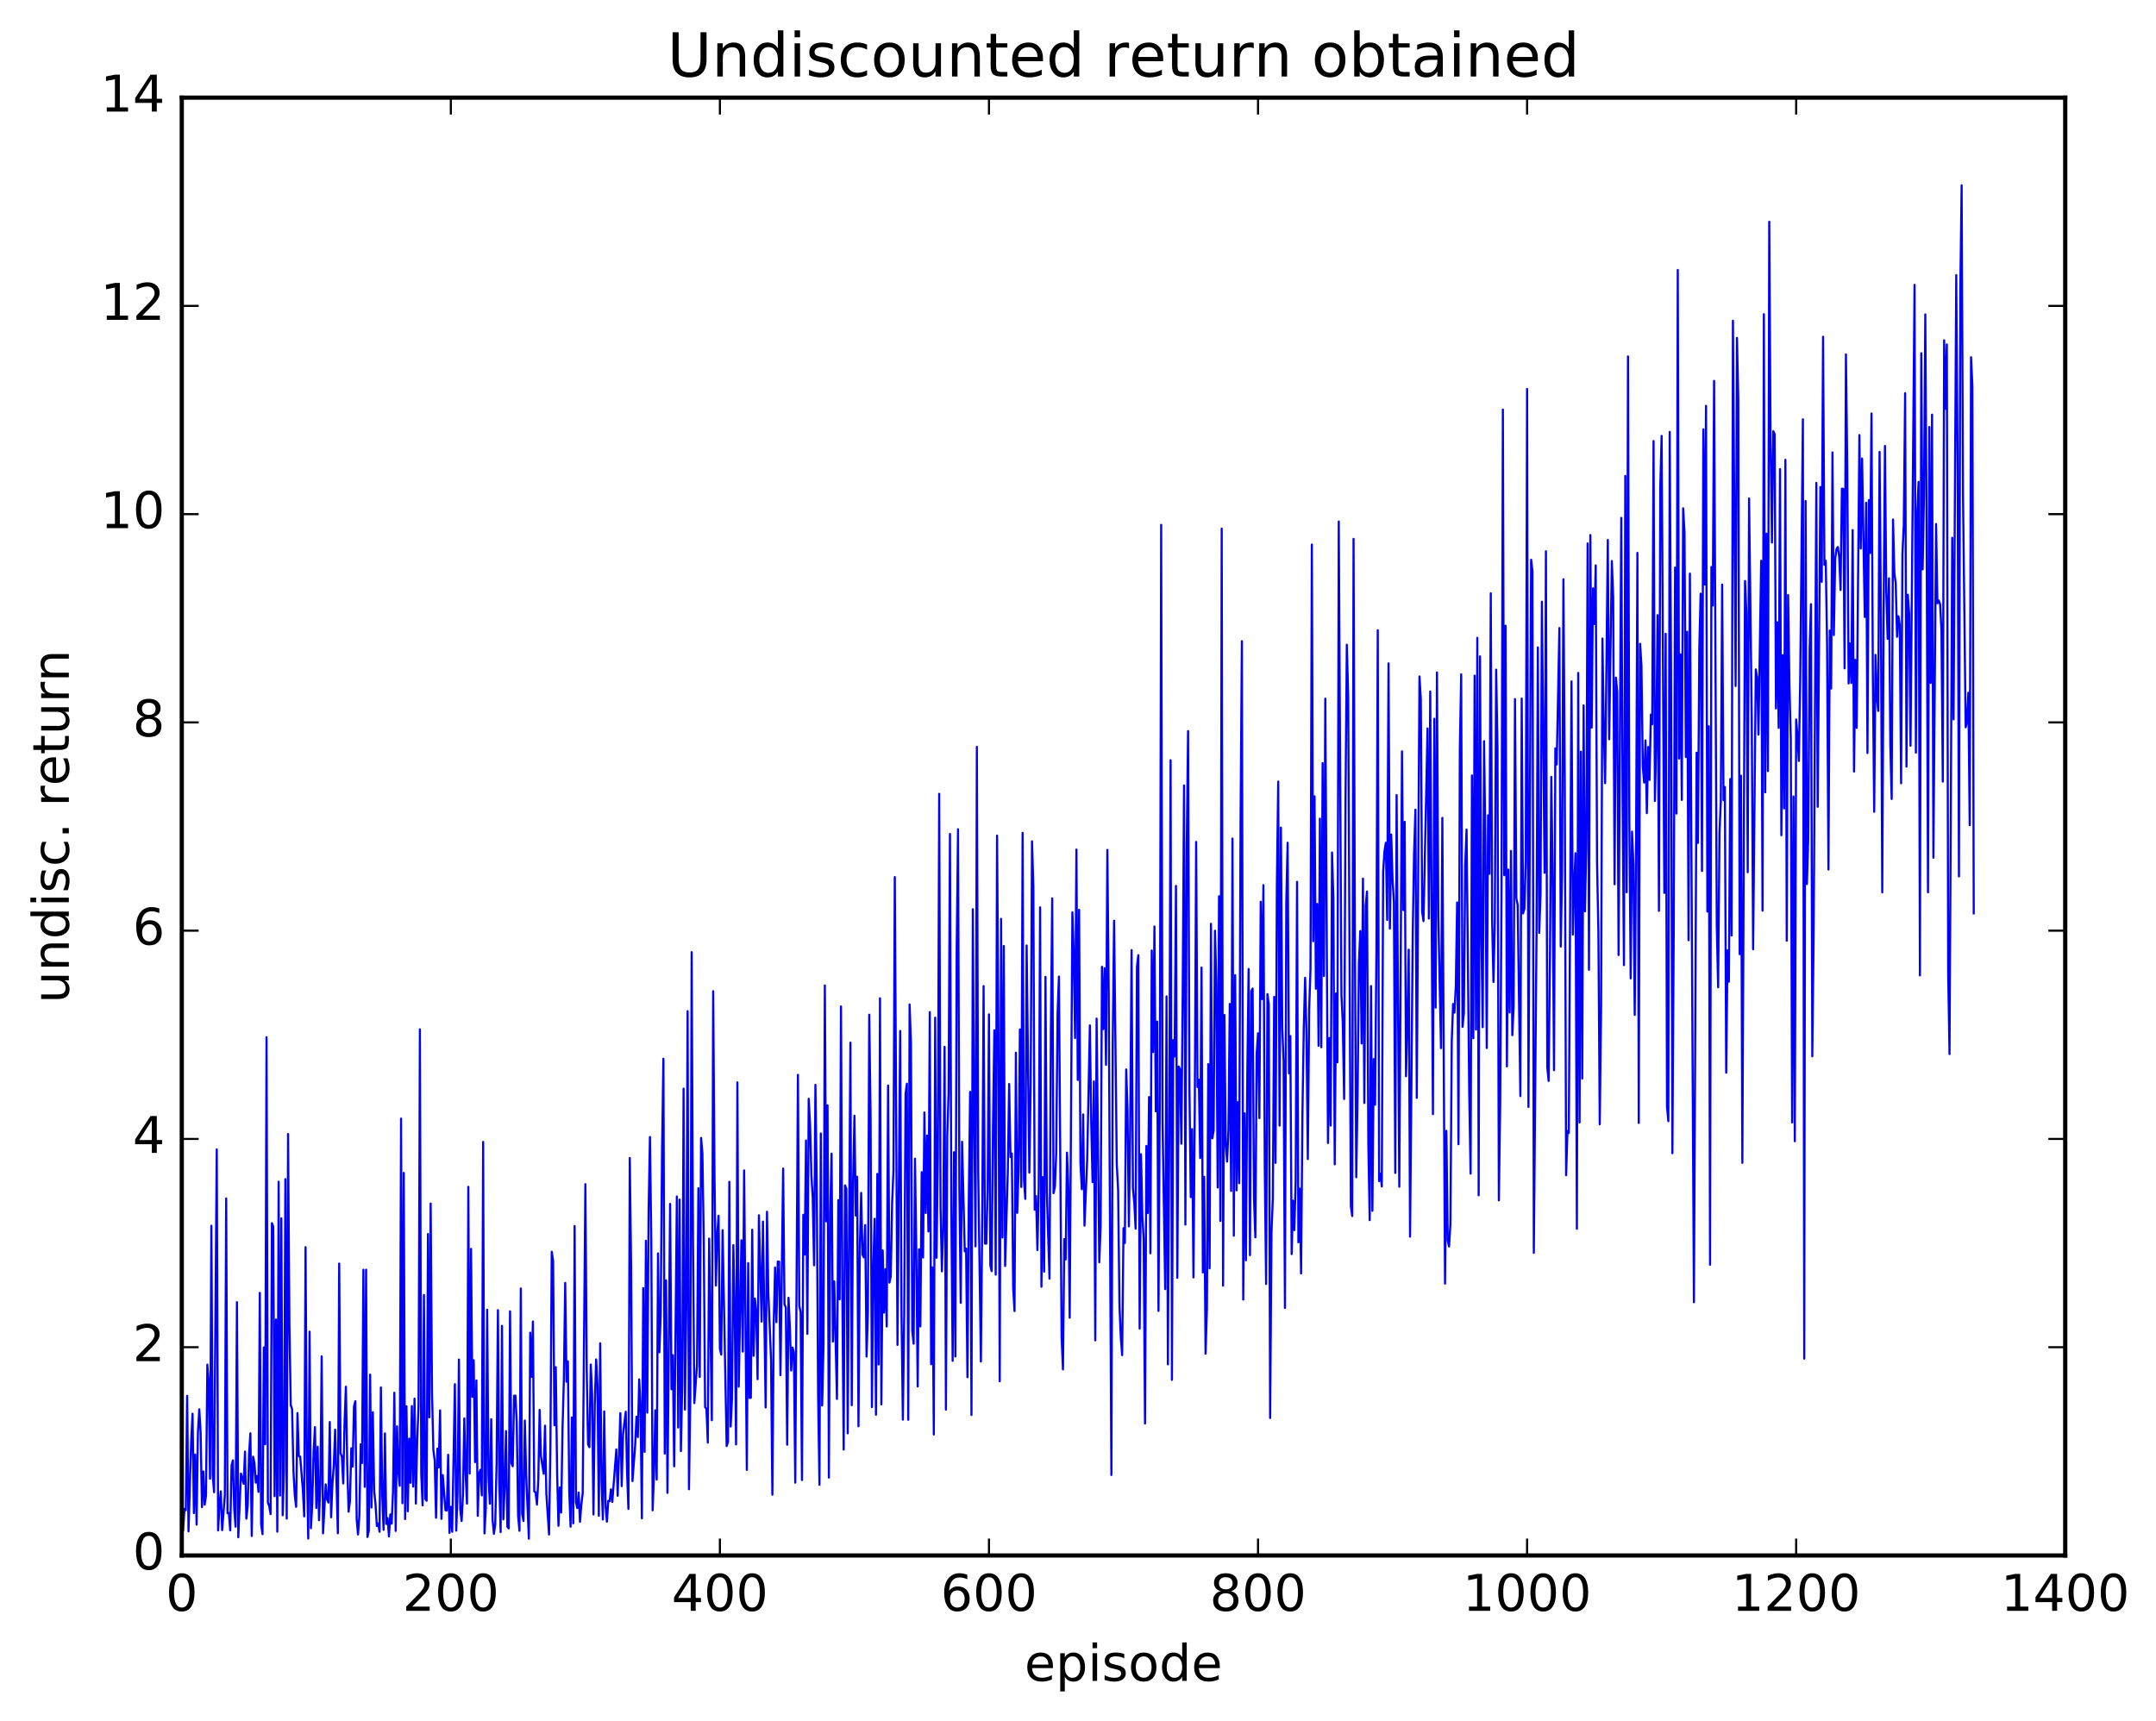 <?xml version="1.0" encoding="utf-8" standalone="no"?>
<!DOCTYPE svg PUBLIC "-//W3C//DTD SVG 1.1//EN"
  "http://www.w3.org/Graphics/SVG/1.1/DTD/svg11.dtd">
<!-- Created with matplotlib (http://matplotlib.org/) -->
<svg height="408pt" version="1.1" viewBox="0 0 511 408" width="511pt" xmlns="http://www.w3.org/2000/svg" xmlns:xlink="http://www.w3.org/1999/xlink">
 <defs>
  <style type="text/css">
*{stroke-linecap:butt;stroke-linejoin:round;stroke-miterlimit:100000;}
  </style>
 </defs>
 <g id="figure_1">
  <g id="patch_1">
   <path d="M 0 408.169 
L 511.954 408.169 
L 511.954 0 
L 0 0 
z
" style="fill:#ffffff;"/>
  </g>
  <g id="axes_1">
   <g id="patch_2">
    <path d="M 43.084 368.742 
L 489.484 368.742 
L 489.484 23.142 
L 43.084 23.142 
z
" style="fill:#ffffff;"/>
   </g>
   <g id="line2d_1">
    <path clip-path="url(#pf6a3727538)" d="M 43.403 362.712 
L 43.721 357.721 
L 44.04 358.03 
L 44.359 330.893 
L 44.678 363.015 
L 45.316 341.571 
L 45.635 335.14 
L 45.953 358.694 
L 46.272 344.807 
L 46.591 361.422 
L 46.91 339.503 
L 47.229 334.096 
L 47.548 339.525 
L 47.867 357.273 
L 48.185 348.826 
L 48.504 356.703 
L 48.823 354.603 
L 49.142 323.49 
L 49.461 327.552 
L 49.78 350.543 
L 50.099 290.574 
L 50.417 349.701 
L 50.736 353.751 
L 51.374 272.473 
L 51.693 362.803 
L 52.012 356.733 
L 52.331 353.528 
L 52.649 362.744 
L 53.287 354.471 
L 53.606 284.107 
L 53.925 358.73 
L 54.244 358.677 
L 54.563 362.796 
L 54.881 347.415 
L 55.2 346.187 
L 55.519 357.871 
L 55.838 361.929 
L 56.157 308.684 
L 56.476 364.431 
L 57.113 349.32 
L 57.751 351.733 
L 58.07 344.122 
L 58.389 360.018 
L 58.708 356.964 
L 59.027 344.692 
L 59.345 339.784 
L 59.664 364.126 
L 59.983 345.319 
L 60.302 346.784 
L 60.621 351.464 
L 60.94 349.903 
L 61.259 353.674 
L 61.577 306.48 
L 61.896 361.378 
L 62.215 363.692 
L 62.534 319.422 
L 62.853 342.381 
L 63.172 245.872 
L 63.491 356.216 
L 63.809 357.033 
L 64.128 358.93 
L 64.447 289.964 
L 64.766 290.771 
L 65.085 354.687 
L 65.404 312.806 
L 65.723 363.103 
L 66.041 280.143 
L 66.36 354.511 
L 66.679 288.816 
L 66.998 359.208 
L 67.317 348.668 
L 67.636 279.524 
L 67.955 359.996 
L 68.273 268.816 
L 68.592 313.997 
L 68.911 333.131 
L 69.23 334.024 
L 69.549 348.735 
L 69.868 354.486 
L 70.187 357.21 
L 70.505 334.983 
L 70.824 345.175 
L 71.143 345.294 
L 71.781 353.223 
L 72.1 359.475 
L 72.419 295.656 
L 72.737 347.912 
L 73.056 364.724 
L 73.375 315.684 
L 73.694 362.271 
L 74.013 356.307 
L 74.332 344.043 
L 74.651 338.324 
L 74.969 357.49 
L 75.288 342.961 
L 75.607 360.391 
L 75.926 351.925 
L 76.245 321.536 
L 76.564 363.497 
L 77.201 351.882 
L 77.52 355.479 
L 77.839 356.202 
L 78.158 337.111 
L 78.477 359.688 
L 78.796 351.653 
L 79.115 347.379 
L 79.433 338.916 
L 80.071 363.48 
L 80.39 299.541 
L 80.709 344.443 
L 81.028 345.377 
L 81.347 351.676 
L 81.665 337.165 
L 81.984 328.739 
L 82.303 347.554 
L 82.622 358.365 
L 82.941 355.826 
L 83.26 343.346 
L 83.579 347.685 
L 83.897 333.416 
L 84.216 332.165 
L 84.535 360.144 
L 84.854 363.773 
L 85.173 359.248 
L 85.492 342.381 
L 85.811 346.818 
L 86.129 300.998 
L 86.448 352.474 
L 86.767 300.993 
L 87.086 364.355 
L 87.405 362.927 
L 87.724 325.869 
L 88.043 357.374 
L 88.361 334.79 
L 88.68 353.479 
L 88.999 356.517 
L 89.318 361.755 
L 89.637 361.142 
L 89.956 363.119 
L 90.275 328.892 
L 90.593 354.367 
L 90.912 362.655 
L 91.231 339.814 
L 91.55 361.267 
L 91.869 359.866 
L 92.188 364.226 
L 92.507 359.008 
L 92.825 361.191 
L 93.144 353.794 
L 93.463 330.16 
L 93.782 362.923 
L 94.101 338.137 
L 94.42 348.97 
L 94.739 352.217 
L 95.057 265.173 
L 95.376 356.353 
L 95.695 278.051 
L 96.014 360.113 
L 96.333 333.379 
L 96.652 358.257 
L 96.971 341.037 
L 97.289 351.511 
L 97.608 333.321 
L 97.927 352.407 
L 98.246 331.574 
L 98.565 356.433 
L 98.884 341.273 
L 99.203 333.244 
L 99.521 244.022 
L 99.84 349.353 
L 100.159 356.861 
L 100.478 306.989 
L 100.797 355.329 
L 101.116 355.775 
L 101.435 292.533 
L 101.753 335.999 
L 102.072 285.307 
L 102.391 329.891 
L 102.71 343.735 
L 103.029 346.189 
L 103.348 359.803 
L 103.667 343.414 
L 103.985 347.87 
L 104.304 334.339 
L 104.623 360.059 
L 104.942 349.682 
L 105.58 358.025 
L 105.899 358.068 
L 106.217 344.874 
L 106.536 363.392 
L 106.855 357.208 
L 107.174 363.121 
L 107.812 328.136 
L 108.131 362.864 
L 108.449 353.797 
L 108.768 322.288 
L 109.087 357.8 
L 109.406 360.572 
L 109.725 354.439 
L 110.044 336.258 
L 110.363 349.553 
L 110.681 356.458 
L 111 281.349 
L 111.319 349.317 
L 111.638 296.058 
L 111.957 331.11 
L 112.276 322.454 
L 112.595 346.61 
L 112.913 327.252 
L 113.232 359.345 
L 113.551 349.312 
L 113.87 348.433 
L 114.189 354.5 
L 114.508 270.711 
L 114.827 363.51 
L 115.145 357.542 
L 115.464 310.503 
L 115.783 350.001 
L 116.102 356.469 
L 116.421 336.451 
L 116.74 360.171 
L 117.059 363.598 
L 117.377 361.388 
L 117.696 347.033 
L 118.015 310.577 
L 118.334 351.076 
L 118.653 363.189 
L 118.972 314.306 
L 119.291 360.179 
L 119.609 352.578 
L 119.928 339.258 
L 120.247 361.926 
L 120.566 362.328 
L 120.885 310.867 
L 121.204 346.827 
L 121.523 347.597 
L 121.841 330.887 
L 122.16 330.838 
L 122.479 337.191 
L 122.798 359.302 
L 123.117 362.893 
L 123.436 305.447 
L 123.755 358.882 
L 124.073 360.573 
L 124.392 336.754 
L 124.711 349.745 
L 125.349 364.772 
L 125.668 315.944 
L 125.987 326.4 
L 126.305 313.279 
L 126.624 353.541 
L 126.943 353.809 
L 127.262 356.691 
L 127.581 350.898 
L 127.9 334.212 
L 128.219 345.281 
L 128.856 349.378 
L 129.175 337.967 
L 129.494 354.157 
L 130.132 363.773 
L 130.451 342.997 
L 130.769 296.744 
L 131.088 298.849 
L 131.407 337.883 
L 131.726 324.118 
L 132.045 349.326 
L 132.364 361.707 
L 132.683 352.625 
L 133.001 358.56 
L 133.32 338.786 
L 133.639 327.152 
L 133.958 304.122 
L 134.277 327.555 
L 134.596 322.72 
L 134.915 353.357 
L 135.233 361.925 
L 135.552 336.045 
L 135.871 361.116 
L 136.19 290.649 
L 136.509 356.095 
L 136.828 357.491 
L 137.147 353.817 
L 137.465 360.765 
L 137.784 356.675 
L 138.103 354.032 
L 138.741 280.727 
L 139.06 324.919 
L 139.379 342.399 
L 139.697 343.071 
L 140.016 323.488 
L 140.335 330.326 
L 140.654 359.023 
L 140.973 332.834 
L 141.292 322.262 
L 141.611 328.469 
L 141.929 359.319 
L 142.248 318.442 
L 142.567 351.001 
L 142.886 360.213 
L 143.205 334.583 
L 143.524 356.966 
L 143.843 360.72 
L 144.161 355.81 
L 144.48 355.902 
L 144.799 353.058 
L 145.118 356.046 
L 146.075 343.597 
L 146.393 354.587 
L 147.031 335.002 
L 147.35 352.305 
L 147.669 339.935 
L 148.307 334.669 
L 148.625 348.986 
L 148.944 357.71 
L 149.263 274.523 
L 149.582 300.204 
L 149.901 351.106 
L 150.539 342.652 
L 150.857 335.819 
L 151.176 340.667 
L 151.495 326.996 
L 151.814 333.395 
L 152.133 359.927 
L 152.452 305.356 
L 152.771 344.187 
L 153.089 294.132 
L 153.408 334.873 
L 153.727 287.089 
L 154.046 269.526 
L 154.365 294.035 
L 154.684 358.037 
L 155.003 349.309 
L 155.321 334.327 
L 155.64 350.733 
L 155.959 297.128 
L 156.278 320.574 
L 156.597 311.175 
L 156.916 272.856 
L 157.235 250.98 
L 157.553 344.581 
L 157.872 303.526 
L 158.191 353.901 
L 158.829 285.395 
L 159.148 329.335 
L 159.467 321.263 
L 159.785 347.614 
L 160.423 283.637 
L 160.742 338.405 
L 161.061 284.385 
L 161.38 344.004 
L 161.699 328.134 
L 162.017 258.074 
L 162.336 334.152 
L 162.655 310.268 
L 162.974 239.711 
L 163.293 353.048 
L 163.612 331.084 
L 163.931 225.717 
L 164.249 294.267 
L 164.568 332.623 
L 165.206 323.4 
L 165.525 281.671 
L 165.844 326.424 
L 166.163 269.763 
L 166.481 273.42 
L 166.8 294.126 
L 167.119 333.609 
L 167.438 333.948 
L 167.757 341.997 
L 168.076 293.63 
L 168.713 336.689 
L 169.032 234.975 
L 169.351 279.284 
L 169.67 304.747 
L 169.989 292.55 
L 170.308 288.208 
L 170.627 319.729 
L 170.945 321.121 
L 171.264 291.635 
L 172.221 342.809 
L 172.54 341.834 
L 172.859 280.169 
L 173.177 338.17 
L 173.496 331.497 
L 173.815 295.164 
L 174.134 310.87 
L 174.453 342.423 
L 174.772 256.594 
L 175.091 328.721 
L 175.728 294.017 
L 176.047 320.406 
L 176.366 277.463 
L 177.004 348.454 
L 177.323 299.433 
L 177.641 331.392 
L 177.96 331.366 
L 178.279 291.532 
L 178.598 321.404 
L 178.917 307.834 
L 179.236 310.94 
L 179.555 326.947 
L 179.873 288.097 
L 180.511 313.312 
L 180.83 289.593 
L 181.468 333.641 
L 181.787 287.249 
L 182.105 306.536 
L 182.743 322.273 
L 183.062 354.352 
L 183.381 314.028 
L 183.7 300.473 
L 184.019 313.435 
L 184.337 299.064 
L 184.656 299.088 
L 184.975 325.999 
L 185.613 277.013 
L 185.932 309.21 
L 186.251 309.91 
L 186.569 342.489 
L 186.888 307.656 
L 187.207 314.615 
L 187.526 324.891 
L 187.845 319.438 
L 188.164 320.716 
L 188.483 351.478 
L 189.12 254.798 
L 189.439 309.518 
L 189.758 311.095 
L 190.077 350.866 
L 190.396 287.982 
L 190.715 297.418 
L 191.033 270.361 
L 191.352 316.2 
L 191.671 260.468 
L 191.99 266.494 
L 192.309 278.575 
L 192.628 283.948 
L 192.947 299.961 
L 193.265 257.174 
L 193.584 280.868 
L 193.903 330.806 
L 194.222 351.984 
L 194.541 268.701 
L 194.86 333.188 
L 195.179 318.9 
L 195.497 233.604 
L 195.816 289.535 
L 196.135 262.033 
L 196.454 350.283 
L 196.773 287.358 
L 197.092 273.482 
L 197.411 318.024 
L 197.729 303.776 
L 198.367 331.631 
L 198.686 284.497 
L 199.005 308.009 
L 199.324 238.587 
L 199.643 305.861 
L 199.961 343.638 
L 200.28 281.007 
L 200.599 281.809 
L 200.918 339.787 
L 201.556 247.164 
L 201.875 333.115 
L 202.193 279.83 
L 202.512 264.51 
L 202.831 288.17 
L 203.15 278.954 
L 203.469 338.101 
L 203.788 295.9 
L 204.107 282.785 
L 204.425 297.426 
L 204.744 298.075 
L 205.063 290.414 
L 205.382 321.582 
L 205.701 311.076 
L 206.02 240.544 
L 206.339 264.484 
L 206.657 333.569 
L 206.976 300.975 
L 207.295 288.928 
L 207.614 335.368 
L 207.933 278.29 
L 208.252 323.453 
L 208.571 236.657 
L 208.889 332.929 
L 209.208 296.436 
L 209.527 311.17 
L 209.846 300.859 
L 210.165 314.464 
L 210.484 257.329 
L 210.803 304.056 
L 211.121 302.623 
L 211.44 285.37 
L 211.759 277.537 
L 212.078 207.908 
L 212.716 318.827 
L 213.353 244.402 
L 213.672 311.675 
L 213.991 336.542 
L 214.31 311.308 
L 214.629 259.259 
L 214.948 256.889 
L 215.267 336.579 
L 215.585 238.124 
L 215.904 247.216 
L 216.223 315.553 
L 216.542 318.545 
L 216.861 274.683 
L 217.18 296.688 
L 217.499 328.675 
L 217.817 296.15 
L 218.136 314.455 
L 218.455 277.86 
L 218.774 298.101 
L 219.093 263.718 
L 219.412 287.56 
L 219.731 269.179 
L 220.049 291.922 
L 220.368 239.935 
L 220.687 323.411 
L 221.006 300.45 
L 221.325 340.06 
L 221.644 241.264 
L 221.963 298.167 
L 222.281 274.583 
L 222.6 188.178 
L 222.919 286.15 
L 223.238 301.373 
L 223.557 290.797 
L 223.876 248.165 
L 224.195 334.159 
L 224.513 269.33 
L 224.832 258.811 
L 225.151 197.704 
L 225.47 285.78 
L 225.789 322.595 
L 226.108 273.149 
L 226.427 321.576 
L 226.745 225.363 
L 227.064 196.589 
L 227.383 281.815 
L 227.702 308.872 
L 228.021 270.66 
L 228.659 296.656 
L 228.977 295.997 
L 229.296 326.486 
L 229.615 284.57 
L 229.934 258.824 
L 230.253 335.439 
L 230.572 215.535 
L 230.891 264.198 
L 231.209 295.464 
L 231.528 177.043 
L 231.847 277.652 
L 232.485 322.76 
L 232.804 288.32 
L 233.123 233.757 
L 233.441 294.803 
L 233.76 294.811 
L 234.079 282.105 
L 234.398 240.471 
L 234.717 299.968 
L 235.036 301.348 
L 235.355 266.607 
L 235.673 244.232 
L 235.992 302.162 
L 236.311 198.085 
L 236.63 243.56 
L 236.949 327.448 
L 237.268 217.827 
L 237.587 293.356 
L 237.905 224.26 
L 238.224 300.112 
L 238.862 277.779 
L 239.181 256.98 
L 239.5 274.301 
L 239.819 273.455 
L 240.137 305.371 
L 240.456 310.807 
L 240.775 249.556 
L 241.094 287.524 
L 241.413 277.555 
L 241.732 244.038 
L 242.051 281.385 
L 242.369 197.441 
L 242.688 279.604 
L 243.007 284.202 
L 243.326 224.14 
L 243.964 277.981 
L 244.283 257.196 
L 244.601 199.443 
L 244.92 210.275 
L 245.239 286.778 
L 245.558 283.545 
L 245.877 296.338 
L 246.196 281.36 
L 246.515 215.092 
L 246.833 305.03 
L 247.152 279.068 
L 247.471 301.45 
L 247.79 231.562 
L 248.109 282.556 
L 248.747 303.104 
L 249.065 245.349 
L 249.384 212.974 
L 249.703 282.855 
L 250.022 281.358 
L 250.341 273.247 
L 250.66 240.2 
L 250.979 231.5 
L 251.616 317.021 
L 251.935 324.627 
L 252.254 293.735 
L 252.573 298.561 
L 252.892 273.245 
L 253.211 281.535 
L 253.529 312.364 
L 254.167 216.281 
L 254.486 226.14 
L 254.805 246.062 
L 255.124 201.401 
L 255.443 256.019 
L 255.761 215.686 
L 256.08 275.667 
L 256.399 281.92 
L 256.718 264.173 
L 257.037 290.554 
L 257.675 274.885 
L 258.312 243.08 
L 258.631 265.936 
L 258.95 280.231 
L 259.269 256.361 
L 259.588 317.745 
L 259.907 241.466 
L 260.544 299.223 
L 260.863 290.635 
L 261.182 229.184 
L 261.501 243.967 
L 261.82 229.518 
L 262.139 252.434 
L 262.457 201.482 
L 262.776 235.177 
L 263.414 349.657 
L 263.733 247.202 
L 264.052 218.267 
L 264.689 276.072 
L 265.008 281.981 
L 265.327 309.582 
L 265.646 317.075 
L 265.965 321.248 
L 266.284 291.16 
L 266.603 294.684 
L 266.921 253.516 
L 267.24 263.264 
L 267.559 290.72 
L 267.878 266.72 
L 268.197 225.234 
L 268.516 281.581 
L 268.835 285.136 
L 269.153 291.259 
L 269.472 229.164 
L 269.791 226.434 
L 270.11 314.965 
L 270.429 273.619 
L 270.748 288.222 
L 271.067 293.865 
L 271.385 337.45 
L 271.704 271.659 
L 272.023 287.577 
L 272.342 260.061 
L 272.661 297.114 
L 272.98 225.324 
L 273.299 249.395 
L 273.617 219.639 
L 273.936 263.451 
L 274.255 242.171 
L 274.574 310.763 
L 274.893 259.453 
L 275.212 124.427 
L 275.531 265.78 
L 276.168 305.61 
L 276.487 236.199 
L 276.806 323.435 
L 277.125 269.978 
L 277.444 180.218 
L 277.763 327.107 
L 278.081 246.557 
L 278.4 250.463 
L 278.719 210.008 
L 279.038 302.914 
L 279.357 252.835 
L 279.676 253.472 
L 279.995 271.131 
L 280.313 235.656 
L 280.632 186.199 
L 280.951 290.297 
L 281.27 200.447 
L 281.589 173.31 
L 281.908 258.058 
L 282.227 283.792 
L 282.545 267.676 
L 282.864 302.837 
L 283.183 262.292 
L 283.502 199.585 
L 283.821 257.681 
L 284.14 255.929 
L 284.459 274.534 
L 284.777 229.372 
L 285.096 301.639 
L 285.415 278.986 
L 285.734 320.907 
L 286.053 310.213 
L 286.372 252.268 
L 286.691 300.677 
L 287.009 218.989 
L 287.328 269.849 
L 287.647 268.054 
L 287.966 220.631 
L 288.285 233.082 
L 288.604 281.516 
L 288.923 212.459 
L 289.241 289.434 
L 289.56 125.315 
L 289.879 304.781 
L 290.198 240.601 
L 290.517 271.186 
L 290.836 275.372 
L 291.155 267.927 
L 291.473 237.993 
L 291.792 282.332 
L 292.111 198.785 
L 292.43 292.938 
L 292.749 231.169 
L 293.068 282.185 
L 293.387 261.283 
L 293.705 280.489 
L 294.024 195.256 
L 294.343 151.996 
L 294.662 308.079 
L 294.981 263.931 
L 295.3 298.771 
L 295.619 255.267 
L 295.937 229.722 
L 296.256 297.548 
L 296.575 234.975 
L 296.894 234.346 
L 297.213 284.183 
L 297.532 293.322 
L 297.851 249.81 
L 298.169 244.946 
L 298.488 265.052 
L 298.807 213.774 
L 299.126 236.847 
L 299.445 209.823 
L 299.764 276.508 
L 300.083 304.386 
L 300.401 235.669 
L 300.72 238.093 
L 301.039 336.152 
L 301.358 292.18 
L 301.677 284.144 
L 301.996 236.319 
L 302.315 275.666 
L 302.633 209.923 
L 302.952 185.279 
L 303.271 266.829 
L 303.59 196.19 
L 303.909 243.652 
L 304.228 251.542 
L 304.547 310.074 
L 304.865 213.807 
L 305.184 199.78 
L 305.503 254.454 
L 305.822 245.615 
L 306.141 297.3 
L 306.46 284.623 
L 306.779 291.619 
L 307.097 279.724 
L 307.416 209.054 
L 307.735 294.494 
L 308.054 281.788 
L 308.373 301.906 
L 308.692 264.063 
L 309.011 243.693 
L 309.329 231.799 
L 309.648 244.621 
L 309.967 274.764 
L 310.286 239.376 
L 310.605 229.642 
L 310.924 129.088 
L 311.243 223.125 
L 311.561 188.779 
L 311.88 234.387 
L 312.199 214.286 
L 312.518 247.914 
L 312.837 194.076 
L 313.156 248.264 
L 313.475 180.91 
L 313.793 231.358 
L 314.112 165.609 
L 314.75 270.956 
L 315.069 246.09 
L 315.388 266.829 
L 315.707 202.096 
L 316.025 213.112 
L 316.344 276.022 
L 316.663 235.511 
L 316.982 251.829 
L 317.301 123.631 
L 317.939 235.907 
L 318.257 242.581 
L 318.576 260.523 
L 318.895 190.316 
L 319.214 152.83 
L 319.533 164.852 
L 320.171 285.957 
L 320.489 288.28 
L 320.808 127.742 
L 321.127 222.465 
L 321.446 279.081 
L 321.765 259.802 
L 322.084 228.39 
L 322.403 220.708 
L 322.721 247.373 
L 323.04 208.29 
L 323.359 261.477 
L 323.678 214.71 
L 323.997 211.343 
L 324.316 271.34 
L 324.635 289.246 
L 324.953 233.762 
L 325.272 287.039 
L 325.591 251.071 
L 325.91 261.873 
L 326.229 225.453 
L 326.548 149.389 
L 326.867 279.979 
L 327.185 278.223 
L 327.504 281.27 
L 327.823 206.615 
L 328.142 201.791 
L 328.461 199.78 
L 328.78 218.087 
L 329.099 157.268 
L 329.417 220.141 
L 329.736 197.834 
L 330.055 208.53 
L 330.374 213.895 
L 330.693 278.067 
L 331.012 188.483 
L 331.649 281.325 
L 332.287 178.12 
L 332.606 215.748 
L 332.925 194.818 
L 333.244 255.132 
L 333.563 242.546 
L 333.881 225.134 
L 334.2 293.154 
L 334.838 221.07 
L 335.157 202.065 
L 335.476 191.936 
L 335.795 260.249 
L 336.432 160.36 
L 336.751 165.758 
L 337.07 216.172 
L 337.389 218.365 
L 338.345 172.691 
L 338.664 217.75 
L 338.983 163.94 
L 339.621 264.123 
L 339.94 170.394 
L 340.259 238.862 
L 340.577 159.41 
L 340.896 217.062 
L 341.534 248.47 
L 341.853 193.885 
L 342.491 304.292 
L 342.809 268.062 
L 343.128 294.037 
L 343.447 295.491 
L 343.766 290.099 
L 344.085 246.651 
L 344.404 237.998 
L 344.723 240.052 
L 345.041 233.852 
L 345.36 213.93 
L 345.679 271.25 
L 345.998 177.718 
L 346.317 159.868 
L 346.636 243.44 
L 346.955 240.161 
L 347.273 205.175 
L 347.592 196.662 
L 348.23 259.286 
L 348.549 278.227 
L 348.868 183.828 
L 349.187 246.117 
L 349.505 160.166 
L 349.824 244.062 
L 350.143 151.196 
L 350.462 283.347 
L 350.781 155.601 
L 351.1 221.105 
L 351.419 243.503 
L 351.737 175.71 
L 352.056 199.998 
L 352.375 248.448 
L 352.694 193.283 
L 353.013 207.137 
L 353.332 140.64 
L 353.651 218.056 
L 353.969 232.793 
L 354.288 218.805 
L 354.607 158.754 
L 354.926 177.359 
L 355.245 284.561 
L 355.564 261.598 
L 355.883 210.888 
L 356.201 97.09 
L 356.52 207.478 
L 356.839 148.336 
L 357.158 252.809 
L 357.477 206.138 
L 357.796 240.011 
L 358.115 201.71 
L 358.433 245.407 
L 358.752 238.646 
L 359.071 165.723 
L 359.39 212.941 
L 359.709 214.524 
L 360.347 259.843 
L 360.665 165.602 
L 360.984 216.532 
L 361.303 215.415 
L 361.622 204.155 
L 361.941 92.204 
L 362.26 262.408 
L 362.897 132.689 
L 363.216 135.442 
L 363.535 297.001 
L 364.173 221.827 
L 364.492 153.482 
L 364.811 221.139 
L 365.129 211.864 
L 365.448 142.643 
L 366.086 206.906 
L 366.405 130.682 
L 366.724 252.967 
L 367.043 256.245 
L 367.361 226.969 
L 367.68 184.174 
L 367.999 208.308 
L 368.318 253.693 
L 368.637 177.4 
L 368.956 181.224 
L 369.593 148.88 
L 369.912 224.388 
L 370.231 207.108 
L 370.55 137.326 
L 370.869 185.168 
L 371.188 278.607 
L 371.507 268.114 
L 371.825 268.587 
L 372.463 161.526 
L 372.782 221.555 
L 373.101 209.772 
L 373.42 202.264 
L 373.739 291.298 
L 374.057 159.52 
L 374.376 266.106 
L 374.695 178.197 
L 375.014 255.675 
L 375.333 167.224 
L 375.652 216.051 
L 375.971 200.698 
L 376.289 128.827 
L 376.608 229.902 
L 376.927 126.839 
L 377.246 172.485 
L 377.565 139.457 
L 377.884 147.926 
L 378.203 134.04 
L 378.521 204.329 
L 378.84 221.081 
L 379.159 266.525 
L 379.478 239.135 
L 379.797 151.371 
L 380.116 172.88 
L 380.435 185.654 
L 381.072 127.995 
L 381.391 175.25 
L 382.029 132.991 
L 382.348 141.802 
L 382.667 209.623 
L 382.985 160.628 
L 383.304 163.937 
L 383.623 226.401 
L 384.261 122.766 
L 384.58 189.431 
L 384.899 228.793 
L 385.217 112.828 
L 385.536 211.518 
L 385.855 84.491 
L 386.174 193.907 
L 386.493 231.943 
L 386.812 197.147 
L 387.131 204.891 
L 387.449 240.597 
L 387.768 200.241 
L 388.087 131.06 
L 388.406 266.212 
L 388.725 152.627 
L 389.044 157.827 
L 389.363 181.692 
L 389.681 185.521 
L 390 175.511 
L 390.319 192.765 
L 390.638 177.073 
L 390.957 184.887 
L 391.276 169.39 
L 391.595 171.706 
L 391.913 104.547 
L 392.232 189.877 
L 392.551 175.508 
L 392.87 145.821 
L 393.189 215.934 
L 393.508 115.431 
L 393.827 103.342 
L 394.464 211.678 
L 394.783 150.242 
L 395.102 262.3 
L 395.421 265.787 
L 395.74 102.391 
L 396.059 159.053 
L 396.377 273.379 
L 396.696 220.853 
L 397.015 134.548 
L 397.334 192.862 
L 397.653 63.99 
L 397.972 179.812 
L 398.291 155.137 
L 398.609 189.628 
L 398.928 120.501 
L 399.247 126.122 
L 399.566 179.457 
L 399.885 149.76 
L 400.204 222.894 
L 400.523 135.98 
L 401.479 308.707 
L 402.117 178.435 
L 402.436 199.829 
L 402.755 153.608 
L 403.073 140.743 
L 403.392 206.476 
L 403.711 101.768 
L 404.03 138.566 
L 404.349 96.215 
L 404.668 216.099 
L 404.987 172.173 
L 405.305 299.817 
L 405.624 134.413 
L 405.943 143.544 
L 406.262 90.297 
L 406.9 219.479 
L 407.219 234.038 
L 407.537 197.568 
L 407.856 189.803 
L 408.175 138.581 
L 408.494 189.669 
L 408.813 186.564 
L 409.132 254.285 
L 409.451 225.292 
L 409.769 232.727 
L 410.088 184.666 
L 410.407 221.773 
L 410.726 76.035 
L 411.364 162.625 
L 411.683 80.095 
L 412.001 94.721 
L 412.32 226.205 
L 412.639 183.897 
L 412.958 275.665 
L 413.596 137.725 
L 413.915 145.208 
L 414.233 206.771 
L 414.552 118.169 
L 415.19 170.4 
L 415.509 225.033 
L 416.147 158.694 
L 416.465 160.557 
L 416.784 174.123 
L 417.422 132.934 
L 417.741 215.877 
L 418.06 74.478 
L 418.379 187.83 
L 418.697 126.519 
L 419.016 182.784 
L 419.335 52.562 
L 419.654 105.252 
L 419.973 128.627 
L 420.292 102.214 
L 420.611 102.889 
L 420.929 167.947 
L 421.248 147.533 
L 421.567 172.534 
L 421.886 111.21 
L 422.205 198.006 
L 422.524 155.325 
L 422.843 191.656 
L 423.161 109.001 
L 423.48 223.018 
L 423.799 141.067 
L 424.118 162.277 
L 424.437 175.256 
L 424.756 266.089 
L 425.075 188.81 
L 425.393 270.54 
L 425.712 170.561 
L 426.031 174.483 
L 426.35 180.388 
L 426.669 161.4 
L 427.307 99.4 
L 427.625 322.078 
L 427.944 118.764 
L 428.263 209.575 
L 428.582 198.558 
L 428.901 154.163 
L 429.22 143.225 
L 429.539 250.417 
L 429.857 221.295 
L 430.495 114.474 
L 430.814 191.262 
L 431.452 115.455 
L 431.771 137.92 
L 432.089 79.827 
L 432.408 133.888 
L 432.727 132.931 
L 433.046 153.005 
L 433.365 206.131 
L 433.684 149.489 
L 434.003 163.228 
L 434.321 107.24 
L 434.64 150.55 
L 434.959 132.458 
L 435.278 130.175 
L 435.597 129.663 
L 435.916 132.014 
L 436.235 139.867 
L 436.553 115.861 
L 436.872 115.891 
L 437.191 158.441 
L 437.51 84.024 
L 437.829 111.094 
L 438.148 162.017 
L 438.467 152.535 
L 438.785 161.905 
L 439.104 125.667 
L 439.423 182.912 
L 439.742 156.433 
L 440.061 172.555 
L 440.699 103.138 
L 441.017 130.03 
L 441.336 108.69 
L 441.974 146.27 
L 442.293 119.187 
L 442.612 178.506 
L 442.931 118.55 
L 443.249 131.074 
L 443.568 98.016 
L 443.887 159.68 
L 444.206 192.448 
L 444.525 155.246 
L 444.844 165.248 
L 445.163 168.53 
L 445.481 107.135 
L 445.8 145.157 
L 446.119 211.541 
L 446.438 145.673 
L 446.757 105.712 
L 447.076 140.255 
L 447.395 151.442 
L 447.713 137.087 
L 448.032 176.593 
L 448.351 189.412 
L 448.67 123.141 
L 448.989 135.898 
L 449.308 138.188 
L 449.627 150.951 
L 449.945 146.074 
L 450.264 148.197 
L 450.583 185.685 
L 450.902 131.377 
L 451.221 124.392 
L 451.54 93.213 
L 451.859 181.743 
L 452.177 140.995 
L 452.496 145.427 
L 452.815 176.767 
L 453.772 67.532 
L 454.091 178.425 
L 454.409 121.897 
L 454.728 114.242 
L 455.047 231.226 
L 455.366 83.729 
L 455.685 134.975 
L 456.004 117.59 
L 456.323 74.528 
L 456.641 126.682 
L 456.96 211.533 
L 457.279 101.225 
L 457.598 161.879 
L 457.917 98.294 
L 458.236 203.33 
L 458.873 124.214 
L 459.192 143.016 
L 459.511 142.34 
L 459.83 143.268 
L 460.149 149.399 
L 460.468 185.284 
L 460.787 80.658 
L 461.105 96.906 
L 461.424 81.647 
L 461.743 230.652 
L 462.062 249.876 
L 462.7 127.489 
L 463.019 170.522 
L 463.656 65.223 
L 463.975 109.076 
L 464.294 207.761 
L 464.613 69.102 
L 464.932 43.912 
L 465.251 116.52 
L 465.888 172.409 
L 466.207 171.066 
L 466.526 164.219 
L 466.845 195.633 
L 467.164 84.679 
L 467.483 91.565 
L 467.801 216.52 
L 467.801 216.52 
" style="fill:none;stroke:#0000ff;stroke-linecap:square;stroke-width:0.5;"/>
   </g>
   <g id="patch_3">
    <path d="M 43.084 368.742 
L 489.484 368.742 
" style="fill:none;stroke:#000000;stroke-linecap:square;stroke-linejoin:miter;"/>
   </g>
   <g id="patch_4">
    <path d="M 43.084 23.142 
L 489.484 23.142 
" style="fill:none;stroke:#000000;stroke-linecap:square;stroke-linejoin:miter;"/>
   </g>
   <g id="patch_5">
    <path d="M 489.484 368.742 
L 489.484 23.142 
" style="fill:none;stroke:#000000;stroke-linecap:square;stroke-linejoin:miter;"/>
   </g>
   <g id="patch_6">
    <path d="M 43.084 368.742 
L 43.084 23.142 
" style="fill:none;stroke:#000000;stroke-linecap:square;stroke-linejoin:miter;"/>
   </g>
   <g id="matplotlib.axis_1">
    <g id="xtick_1">
     <g id="line2d_2">
      <defs>
       <path d="M 0 0 
L 0 -4 
" id="m9d2df966ba" style="stroke:#000000;stroke-width:0.5;"/>
      </defs>
      <g>
       <use style="stroke:#000000;stroke-width:0.5;" x="43.084" xlink:href="#m9d2df966ba" y="368.742"/>
      </g>
     </g>
     <g id="line2d_3">
      <defs>
       <path d="M 0 0 
L 0 4 
" id="m5e50410263" style="stroke:#000000;stroke-width:0.5;"/>
      </defs>
      <g>
       <use style="stroke:#000000;stroke-width:0.5;" x="43.084" xlink:href="#m5e50410263" y="23.142"/>
      </g>
     </g>
     <g id="text_1">
      <!-- 0 -->
      <defs>
       <path d="M 31.781 66.406 
Q 24.172 66.406 20.328 58.906 
Q 16.5 51.422 16.5 36.375 
Q 16.5 21.391 20.328 13.891 
Q 24.172 6.391 31.781 6.391 
Q 39.453 6.391 43.281 13.891 
Q 47.125 21.391 47.125 36.375 
Q 47.125 51.422 43.281 58.906 
Q 39.453 66.406 31.781 66.406 
M 31.781 74.219 
Q 44.047 74.219 50.516 64.516 
Q 56.984 54.828 56.984 36.375 
Q 56.984 17.969 50.516 8.266 
Q 44.047 -1.422 31.781 -1.422 
Q 19.531 -1.422 13.062 8.266 
Q 6.594 17.969 6.594 36.375 
Q 6.594 54.828 13.062 64.516 
Q 19.531 74.219 31.781 74.219 
" id="BitstreamVeraSans-Roman-30"/>
      </defs>
      <g transform="translate(39.266 381.86)scale(0.12 -0.12)">
       <use xlink:href="#BitstreamVeraSans-Roman-30"/>
      </g>
     </g>
    </g>
    <g id="xtick_2">
     <g id="line2d_4">
      <g>
       <use style="stroke:#000000;stroke-width:0.5;" x="106.855" xlink:href="#m9d2df966ba" y="368.742"/>
      </g>
     </g>
     <g id="line2d_5">
      <g>
       <use style="stroke:#000000;stroke-width:0.5;" x="106.855" xlink:href="#m5e50410263" y="23.142"/>
      </g>
     </g>
     <g id="text_2">
      <!-- 200 -->
      <defs>
       <path d="M 19.188 8.297 
L 53.609 8.297 
L 53.609 0 
L 7.328 0 
L 7.328 8.297 
Q 12.938 14.109 22.625 23.891 
Q 32.328 33.688 34.812 36.531 
Q 39.547 41.844 41.422 45.531 
Q 43.312 49.219 43.312 52.781 
Q 43.312 58.594 39.234 62.25 
Q 35.156 65.922 28.609 65.922 
Q 23.969 65.922 18.812 64.312 
Q 13.672 62.703 7.812 59.422 
L 7.812 69.391 
Q 13.766 71.781 18.938 73 
Q 24.125 74.219 28.422 74.219 
Q 39.75 74.219 46.484 68.547 
Q 53.219 62.891 53.219 53.422 
Q 53.219 48.922 51.531 44.891 
Q 49.859 40.875 45.406 35.406 
Q 44.188 33.984 37.641 27.219 
Q 31.109 20.453 19.188 8.297 
" id="BitstreamVeraSans-Roman-32"/>
      </defs>
      <g transform="translate(95.403 381.86)scale(0.12 -0.12)">
       <use xlink:href="#BitstreamVeraSans-Roman-32"/>
       <use x="63.623" xlink:href="#BitstreamVeraSans-Roman-30"/>
       <use x="127.246" xlink:href="#BitstreamVeraSans-Roman-30"/>
      </g>
     </g>
    </g>
    <g id="xtick_3">
     <g id="line2d_6">
      <g>
       <use style="stroke:#000000;stroke-width:0.5;" x="170.627" xlink:href="#m9d2df966ba" y="368.742"/>
      </g>
     </g>
     <g id="line2d_7">
      <g>
       <use style="stroke:#000000;stroke-width:0.5;" x="170.627" xlink:href="#m5e50410263" y="23.142"/>
      </g>
     </g>
     <g id="text_3">
      <!-- 400 -->
      <defs>
       <path d="M 37.797 64.312 
L 12.891 25.391 
L 37.797 25.391 
z
M 35.203 72.906 
L 47.609 72.906 
L 47.609 25.391 
L 58.016 25.391 
L 58.016 17.188 
L 47.609 17.188 
L 47.609 0 
L 37.797 0 
L 37.797 17.188 
L 4.891 17.188 
L 4.891 26.703 
z
" id="BitstreamVeraSans-Roman-34"/>
      </defs>
      <g transform="translate(159.174 381.86)scale(0.12 -0.12)">
       <use xlink:href="#BitstreamVeraSans-Roman-34"/>
       <use x="63.623" xlink:href="#BitstreamVeraSans-Roman-30"/>
       <use x="127.246" xlink:href="#BitstreamVeraSans-Roman-30"/>
      </g>
     </g>
    </g>
    <g id="xtick_4">
     <g id="line2d_8">
      <g>
       <use style="stroke:#000000;stroke-width:0.5;" x="234.398" xlink:href="#m9d2df966ba" y="368.742"/>
      </g>
     </g>
     <g id="line2d_9">
      <g>
       <use style="stroke:#000000;stroke-width:0.5;" x="234.398" xlink:href="#m5e50410263" y="23.142"/>
      </g>
     </g>
     <g id="text_4">
      <!-- 600 -->
      <defs>
       <path d="M 33.016 40.375 
Q 26.375 40.375 22.484 35.828 
Q 18.609 31.297 18.609 23.391 
Q 18.609 15.531 22.484 10.953 
Q 26.375 6.391 33.016 6.391 
Q 39.656 6.391 43.531 10.953 
Q 47.406 15.531 47.406 23.391 
Q 47.406 31.297 43.531 35.828 
Q 39.656 40.375 33.016 40.375 
M 52.594 71.297 
L 52.594 62.312 
Q 48.875 64.062 45.094 64.984 
Q 41.312 65.922 37.594 65.922 
Q 27.828 65.922 22.672 59.328 
Q 17.531 52.734 16.797 39.406 
Q 19.672 43.656 24.016 45.922 
Q 28.375 48.188 33.594 48.188 
Q 44.578 48.188 50.953 41.516 
Q 57.328 34.859 57.328 23.391 
Q 57.328 12.156 50.688 5.359 
Q 44.047 -1.422 33.016 -1.422 
Q 20.359 -1.422 13.672 8.266 
Q 6.984 17.969 6.984 36.375 
Q 6.984 53.656 15.188 63.938 
Q 23.391 74.219 37.203 74.219 
Q 40.922 74.219 44.703 73.484 
Q 48.484 72.75 52.594 71.297 
" id="BitstreamVeraSans-Roman-36"/>
      </defs>
      <g transform="translate(222.946 381.86)scale(0.12 -0.12)">
       <use xlink:href="#BitstreamVeraSans-Roman-36"/>
       <use x="63.623" xlink:href="#BitstreamVeraSans-Roman-30"/>
       <use x="127.246" xlink:href="#BitstreamVeraSans-Roman-30"/>
      </g>
     </g>
    </g>
    <g id="xtick_5">
     <g id="line2d_10">
      <g>
       <use style="stroke:#000000;stroke-width:0.5;" x="298.169" xlink:href="#m9d2df966ba" y="368.742"/>
      </g>
     </g>
     <g id="line2d_11">
      <g>
       <use style="stroke:#000000;stroke-width:0.5;" x="298.169" xlink:href="#m5e50410263" y="23.142"/>
      </g>
     </g>
     <g id="text_5">
      <!-- 800 -->
      <defs>
       <path d="M 31.781 34.625 
Q 24.75 34.625 20.719 30.859 
Q 16.703 27.094 16.703 20.516 
Q 16.703 13.922 20.719 10.156 
Q 24.75 6.391 31.781 6.391 
Q 38.812 6.391 42.859 10.172 
Q 46.922 13.969 46.922 20.516 
Q 46.922 27.094 42.891 30.859 
Q 38.875 34.625 31.781 34.625 
M 21.922 38.812 
Q 15.578 40.375 12.031 44.719 
Q 8.5 49.078 8.5 55.328 
Q 8.5 64.062 14.719 69.141 
Q 20.953 74.219 31.781 74.219 
Q 42.672 74.219 48.875 69.141 
Q 55.078 64.062 55.078 55.328 
Q 55.078 49.078 51.531 44.719 
Q 48 40.375 41.703 38.812 
Q 48.828 37.156 52.797 32.312 
Q 56.781 27.484 56.781 20.516 
Q 56.781 9.906 50.312 4.234 
Q 43.844 -1.422 31.781 -1.422 
Q 19.734 -1.422 13.25 4.234 
Q 6.781 9.906 6.781 20.516 
Q 6.781 27.484 10.781 32.312 
Q 14.797 37.156 21.922 38.812 
M 18.312 54.391 
Q 18.312 48.734 21.844 45.562 
Q 25.391 42.391 31.781 42.391 
Q 38.141 42.391 41.719 45.562 
Q 45.312 48.734 45.312 54.391 
Q 45.312 60.062 41.719 63.234 
Q 38.141 66.406 31.781 66.406 
Q 25.391 66.406 21.844 63.234 
Q 18.312 60.062 18.312 54.391 
" id="BitstreamVeraSans-Roman-38"/>
      </defs>
      <g transform="translate(286.717 381.86)scale(0.12 -0.12)">
       <use xlink:href="#BitstreamVeraSans-Roman-38"/>
       <use x="63.623" xlink:href="#BitstreamVeraSans-Roman-30"/>
       <use x="127.246" xlink:href="#BitstreamVeraSans-Roman-30"/>
      </g>
     </g>
    </g>
    <g id="xtick_6">
     <g id="line2d_12">
      <g>
       <use style="stroke:#000000;stroke-width:0.5;" x="361.941" xlink:href="#m9d2df966ba" y="368.742"/>
      </g>
     </g>
     <g id="line2d_13">
      <g>
       <use style="stroke:#000000;stroke-width:0.5;" x="361.941" xlink:href="#m5e50410263" y="23.142"/>
      </g>
     </g>
     <g id="text_6">
      <!-- 1000 -->
      <defs>
       <path d="M 12.406 8.297 
L 28.516 8.297 
L 28.516 63.922 
L 10.984 60.406 
L 10.984 69.391 
L 28.422 72.906 
L 38.281 72.906 
L 38.281 8.297 
L 54.391 8.297 
L 54.391 0 
L 12.406 0 
z
" id="BitstreamVeraSans-Roman-31"/>
      </defs>
      <g transform="translate(346.671 381.86)scale(0.12 -0.12)">
       <use xlink:href="#BitstreamVeraSans-Roman-31"/>
       <use x="63.623" xlink:href="#BitstreamVeraSans-Roman-30"/>
       <use x="127.246" xlink:href="#BitstreamVeraSans-Roman-30"/>
       <use x="190.869" xlink:href="#BitstreamVeraSans-Roman-30"/>
      </g>
     </g>
    </g>
    <g id="xtick_7">
     <g id="line2d_14">
      <g>
       <use style="stroke:#000000;stroke-width:0.5;" x="425.712" xlink:href="#m9d2df966ba" y="368.742"/>
      </g>
     </g>
     <g id="line2d_15">
      <g>
       <use style="stroke:#000000;stroke-width:0.5;" x="425.712" xlink:href="#m5e50410263" y="23.142"/>
      </g>
     </g>
     <g id="text_7">
      <!-- 1200 -->
      <g transform="translate(410.442 381.86)scale(0.12 -0.12)">
       <use xlink:href="#BitstreamVeraSans-Roman-31"/>
       <use x="63.623" xlink:href="#BitstreamVeraSans-Roman-32"/>
       <use x="127.246" xlink:href="#BitstreamVeraSans-Roman-30"/>
       <use x="190.869" xlink:href="#BitstreamVeraSans-Roman-30"/>
      </g>
     </g>
    </g>
    <g id="xtick_8">
     <g id="line2d_16">
      <g>
       <use style="stroke:#000000;stroke-width:0.5;" x="489.484" xlink:href="#m9d2df966ba" y="368.742"/>
      </g>
     </g>
     <g id="line2d_17">
      <g>
       <use style="stroke:#000000;stroke-width:0.5;" x="489.484" xlink:href="#m5e50410263" y="23.142"/>
      </g>
     </g>
     <g id="text_8">
      <!-- 1400 -->
      <g transform="translate(474.214 381.86)scale(0.12 -0.12)">
       <use xlink:href="#BitstreamVeraSans-Roman-31"/>
       <use x="63.623" xlink:href="#BitstreamVeraSans-Roman-34"/>
       <use x="127.246" xlink:href="#BitstreamVeraSans-Roman-30"/>
       <use x="190.869" xlink:href="#BitstreamVeraSans-Roman-30"/>
      </g>
     </g>
    </g>
    <g id="text_9">
     <!-- episode -->
     <defs>
      <path d="M 56.203 29.594 
L 56.203 25.203 
L 14.891 25.203 
Q 15.484 15.922 20.484 11.062 
Q 25.484 6.203 34.422 6.203 
Q 39.594 6.203 44.453 7.469 
Q 49.312 8.734 54.109 11.281 
L 54.109 2.781 
Q 49.266 0.734 44.188 -0.344 
Q 39.109 -1.422 33.891 -1.422 
Q 20.797 -1.422 13.156 6.188 
Q 5.516 13.812 5.516 26.812 
Q 5.516 40.234 12.766 48.109 
Q 20.016 56 32.328 56 
Q 43.359 56 49.781 48.891 
Q 56.203 41.797 56.203 29.594 
M 47.219 32.234 
Q 47.125 39.594 43.094 43.984 
Q 39.062 48.391 32.422 48.391 
Q 24.906 48.391 20.391 44.141 
Q 15.875 39.891 15.188 32.172 
z
" id="BitstreamVeraSans-Roman-65"/>
      <path d="M 45.406 46.391 
L 45.406 75.984 
L 54.391 75.984 
L 54.391 0 
L 45.406 0 
L 45.406 8.203 
Q 42.578 3.328 38.25 0.953 
Q 33.938 -1.422 27.875 -1.422 
Q 17.969 -1.422 11.734 6.484 
Q 5.516 14.406 5.516 27.297 
Q 5.516 40.188 11.734 48.094 
Q 17.969 56 27.875 56 
Q 33.938 56 38.25 53.625 
Q 42.578 51.266 45.406 46.391 
M 14.797 27.297 
Q 14.797 17.391 18.875 11.75 
Q 22.953 6.109 30.078 6.109 
Q 37.203 6.109 41.297 11.75 
Q 45.406 17.391 45.406 27.297 
Q 45.406 37.203 41.297 42.844 
Q 37.203 48.484 30.078 48.484 
Q 22.953 48.484 18.875 42.844 
Q 14.797 37.203 14.797 27.297 
" id="BitstreamVeraSans-Roman-64"/>
      <path d="M 9.422 54.688 
L 18.406 54.688 
L 18.406 0 
L 9.422 0 
z
M 9.422 75.984 
L 18.406 75.984 
L 18.406 64.594 
L 9.422 64.594 
z
" id="BitstreamVeraSans-Roman-69"/>
      <path d="M 44.281 53.078 
L 44.281 44.578 
Q 40.484 46.531 36.375 47.5 
Q 32.281 48.484 27.875 48.484 
Q 21.188 48.484 17.844 46.438 
Q 14.5 44.391 14.5 40.281 
Q 14.5 37.156 16.891 35.375 
Q 19.281 33.594 26.516 31.984 
L 29.594 31.297 
Q 39.156 29.25 43.188 25.516 
Q 47.219 21.781 47.219 15.094 
Q 47.219 7.469 41.188 3.016 
Q 35.156 -1.422 24.609 -1.422 
Q 20.219 -1.422 15.453 -0.562 
Q 10.688 0.297 5.422 2 
L 5.422 11.281 
Q 10.406 8.688 15.234 7.391 
Q 20.062 6.109 24.812 6.109 
Q 31.156 6.109 34.562 8.281 
Q 37.984 10.453 37.984 14.406 
Q 37.984 18.062 35.516 20.016 
Q 33.062 21.969 24.703 23.781 
L 21.578 24.516 
Q 13.234 26.266 9.516 29.906 
Q 5.812 33.547 5.812 39.891 
Q 5.812 47.609 11.281 51.797 
Q 16.75 56 26.812 56 
Q 31.781 56 36.172 55.266 
Q 40.578 54.547 44.281 53.078 
" id="BitstreamVeraSans-Roman-73"/>
      <path d="M 18.109 8.203 
L 18.109 -20.797 
L 9.078 -20.797 
L 9.078 54.688 
L 18.109 54.688 
L 18.109 46.391 
Q 20.953 51.266 25.266 53.625 
Q 29.594 56 35.594 56 
Q 45.562 56 51.781 48.094 
Q 58.016 40.188 58.016 27.297 
Q 58.016 14.406 51.781 6.484 
Q 45.562 -1.422 35.594 -1.422 
Q 29.594 -1.422 25.266 0.953 
Q 20.953 3.328 18.109 8.203 
M 48.688 27.297 
Q 48.688 37.203 44.609 42.844 
Q 40.531 48.484 33.406 48.484 
Q 26.266 48.484 22.188 42.844 
Q 18.109 37.203 18.109 27.297 
Q 18.109 17.391 22.188 11.75 
Q 26.266 6.109 33.406 6.109 
Q 40.531 6.109 44.609 11.75 
Q 48.688 17.391 48.688 27.297 
" id="BitstreamVeraSans-Roman-70"/>
      <path d="M 30.609 48.391 
Q 23.391 48.391 19.188 42.75 
Q 14.984 37.109 14.984 27.297 
Q 14.984 17.484 19.156 11.844 
Q 23.344 6.203 30.609 6.203 
Q 37.797 6.203 41.984 11.859 
Q 46.188 17.531 46.188 27.297 
Q 46.188 37.016 41.984 42.703 
Q 37.797 48.391 30.609 48.391 
M 30.609 56 
Q 42.328 56 49.016 48.375 
Q 55.719 40.766 55.719 27.297 
Q 55.719 13.875 49.016 6.219 
Q 42.328 -1.422 30.609 -1.422 
Q 18.844 -1.422 12.172 6.219 
Q 5.516 13.875 5.516 27.297 
Q 5.516 40.766 12.172 48.375 
Q 18.844 56 30.609 56 
" id="BitstreamVeraSans-Roman-6f"/>
     </defs>
     <g transform="translate(242.818 398.474)scale(0.12 -0.12)">
      <use xlink:href="#BitstreamVeraSans-Roman-65"/>
      <use x="61.523" xlink:href="#BitstreamVeraSans-Roman-70"/>
      <use x="125.0" xlink:href="#BitstreamVeraSans-Roman-69"/>
      <use x="152.783" xlink:href="#BitstreamVeraSans-Roman-73"/>
      <use x="204.883" xlink:href="#BitstreamVeraSans-Roman-6f"/>
      <use x="266.064" xlink:href="#BitstreamVeraSans-Roman-64"/>
      <use x="329.541" xlink:href="#BitstreamVeraSans-Roman-65"/>
     </g>
    </g>
   </g>
   <g id="matplotlib.axis_2">
    <g id="ytick_1">
     <g id="line2d_18">
      <defs>
       <path d="M 0 0 
L 4 0 
" id="m28a6a89139" style="stroke:#000000;stroke-width:0.5;"/>
      </defs>
      <g>
       <use style="stroke:#000000;stroke-width:0.5;" x="43.084" xlink:href="#m28a6a89139" y="368.742"/>
      </g>
     </g>
     <g id="line2d_19">
      <defs>
       <path d="M 0 0 
L -4 0 
" id="m27dcb5e671" style="stroke:#000000;stroke-width:0.5;"/>
      </defs>
      <g>
       <use style="stroke:#000000;stroke-width:0.5;" x="489.484" xlink:href="#m27dcb5e671" y="368.742"/>
      </g>
     </g>
     <g id="text_10">
      <!-- 0 -->
      <g transform="translate(31.449 372.053)scale(0.12 -0.12)">
       <use xlink:href="#BitstreamVeraSans-Roman-30"/>
      </g>
     </g>
    </g>
    <g id="ytick_2">
     <g id="line2d_20">
      <g>
       <use style="stroke:#000000;stroke-width:0.5;" x="43.084" xlink:href="#m28a6a89139" y="319.37"/>
      </g>
     </g>
     <g id="line2d_21">
      <g>
       <use style="stroke:#000000;stroke-width:0.5;" x="489.484" xlink:href="#m27dcb5e671" y="319.37"/>
      </g>
     </g>
     <g id="text_11">
      <!-- 2 -->
      <g transform="translate(31.449 322.682)scale(0.12 -0.12)">
       <use xlink:href="#BitstreamVeraSans-Roman-32"/>
      </g>
     </g>
    </g>
    <g id="ytick_3">
     <g id="line2d_22">
      <g>
       <use style="stroke:#000000;stroke-width:0.5;" x="43.084" xlink:href="#m28a6a89139" y="269.999"/>
      </g>
     </g>
     <g id="line2d_23">
      <g>
       <use style="stroke:#000000;stroke-width:0.5;" x="489.484" xlink:href="#m27dcb5e671" y="269.999"/>
      </g>
     </g>
     <g id="text_12">
      <!-- 4 -->
      <g transform="translate(31.449 273.31)scale(0.12 -0.12)">
       <use xlink:href="#BitstreamVeraSans-Roman-34"/>
      </g>
     </g>
    </g>
    <g id="ytick_4">
     <g id="line2d_24">
      <g>
       <use style="stroke:#000000;stroke-width:0.5;" x="43.084" xlink:href="#m28a6a89139" y="220.627"/>
      </g>
     </g>
     <g id="line2d_25">
      <g>
       <use style="stroke:#000000;stroke-width:0.5;" x="489.484" xlink:href="#m27dcb5e671" y="220.627"/>
      </g>
     </g>
     <g id="text_13">
      <!-- 6 -->
      <g transform="translate(31.449 223.939)scale(0.12 -0.12)">
       <use xlink:href="#BitstreamVeraSans-Roman-36"/>
      </g>
     </g>
    </g>
    <g id="ytick_5">
     <g id="line2d_26">
      <g>
       <use style="stroke:#000000;stroke-width:0.5;" x="43.084" xlink:href="#m28a6a89139" y="171.256"/>
      </g>
     </g>
     <g id="line2d_27">
      <g>
       <use style="stroke:#000000;stroke-width:0.5;" x="489.484" xlink:href="#m27dcb5e671" y="171.256"/>
      </g>
     </g>
     <g id="text_14">
      <!-- 8 -->
      <g transform="translate(31.449 174.567)scale(0.12 -0.12)">
       <use xlink:href="#BitstreamVeraSans-Roman-38"/>
      </g>
     </g>
    </g>
    <g id="ytick_6">
     <g id="line2d_28">
      <g>
       <use style="stroke:#000000;stroke-width:0.5;" x="43.084" xlink:href="#m28a6a89139" y="121.885"/>
      </g>
     </g>
     <g id="line2d_29">
      <g>
       <use style="stroke:#000000;stroke-width:0.5;" x="489.484" xlink:href="#m27dcb5e671" y="121.885"/>
      </g>
     </g>
     <g id="text_15">
      <!-- 10 -->
      <g transform="translate(23.814 125.196)scale(0.12 -0.12)">
       <use xlink:href="#BitstreamVeraSans-Roman-31"/>
       <use x="63.623" xlink:href="#BitstreamVeraSans-Roman-30"/>
      </g>
     </g>
    </g>
    <g id="ytick_7">
     <g id="line2d_30">
      <g>
       <use style="stroke:#000000;stroke-width:0.5;" x="43.084" xlink:href="#m28a6a89139" y="72.513"/>
      </g>
     </g>
     <g id="line2d_31">
      <g>
       <use style="stroke:#000000;stroke-width:0.5;" x="489.484" xlink:href="#m27dcb5e671" y="72.513"/>
      </g>
     </g>
     <g id="text_16">
      <!-- 12 -->
      <g transform="translate(23.814 75.824)scale(0.12 -0.12)">
       <use xlink:href="#BitstreamVeraSans-Roman-31"/>
       <use x="63.623" xlink:href="#BitstreamVeraSans-Roman-32"/>
      </g>
     </g>
    </g>
    <g id="ytick_8">
     <g id="line2d_32">
      <g>
       <use style="stroke:#000000;stroke-width:0.5;" x="43.084" xlink:href="#m28a6a89139" y="23.142"/>
      </g>
     </g>
     <g id="line2d_33">
      <g>
       <use style="stroke:#000000;stroke-width:0.5;" x="489.484" xlink:href="#m27dcb5e671" y="23.142"/>
      </g>
     </g>
     <g id="text_17">
      <!-- 14 -->
      <g transform="translate(23.814 26.453)scale(0.12 -0.12)">
       <use xlink:href="#BitstreamVeraSans-Roman-31"/>
       <use x="63.623" xlink:href="#BitstreamVeraSans-Roman-34"/>
      </g>
     </g>
    </g>
    <g id="text_18">
     <!-- undisc. return -->
     <defs>
      <path d="M 8.5 21.578 
L 8.5 54.688 
L 17.484 54.688 
L 17.484 21.922 
Q 17.484 14.156 20.5 10.266 
Q 23.531 6.391 29.594 6.391 
Q 36.859 6.391 41.078 11.031 
Q 45.312 15.672 45.312 23.688 
L 45.312 54.688 
L 54.297 54.688 
L 54.297 0 
L 45.312 0 
L 45.312 8.406 
Q 42.047 3.422 37.719 1 
Q 33.406 -1.422 27.688 -1.422 
Q 18.266 -1.422 13.375 4.438 
Q 8.5 10.297 8.5 21.578 
" id="BitstreamVeraSans-Roman-75"/>
      <path d="M 10.688 12.406 
L 21 12.406 
L 21 0 
L 10.688 0 
z
" id="BitstreamVeraSans-Roman-2e"/>
      <path id="BitstreamVeraSans-Roman-20"/>
      <path d="M 54.891 33.016 
L 54.891 0 
L 45.906 0 
L 45.906 32.719 
Q 45.906 40.484 42.875 44.328 
Q 39.844 48.188 33.797 48.188 
Q 26.516 48.188 22.312 43.547 
Q 18.109 38.922 18.109 30.906 
L 18.109 0 
L 9.078 0 
L 9.078 54.688 
L 18.109 54.688 
L 18.109 46.188 
Q 21.344 51.125 25.703 53.562 
Q 30.078 56 35.797 56 
Q 45.219 56 50.047 50.172 
Q 54.891 44.344 54.891 33.016 
" id="BitstreamVeraSans-Roman-6e"/>
      <path d="M 18.312 70.219 
L 18.312 54.688 
L 36.812 54.688 
L 36.812 47.703 
L 18.312 47.703 
L 18.312 18.016 
Q 18.312 11.328 20.141 9.422 
Q 21.969 7.516 27.594 7.516 
L 36.812 7.516 
L 36.812 0 
L 27.594 0 
Q 17.188 0 13.234 3.875 
Q 9.281 7.766 9.281 18.016 
L 9.281 47.703 
L 2.688 47.703 
L 2.688 54.688 
L 9.281 54.688 
L 9.281 70.219 
z
" id="BitstreamVeraSans-Roman-74"/>
      <path d="M 48.781 52.594 
L 48.781 44.188 
Q 44.969 46.297 41.141 47.344 
Q 37.312 48.391 33.406 48.391 
Q 24.656 48.391 19.812 42.844 
Q 14.984 37.312 14.984 27.297 
Q 14.984 17.281 19.812 11.734 
Q 24.656 6.203 33.406 6.203 
Q 37.312 6.203 41.141 7.25 
Q 44.969 8.297 48.781 10.406 
L 48.781 2.094 
Q 45.016 0.344 40.984 -0.531 
Q 36.969 -1.422 32.422 -1.422 
Q 20.062 -1.422 12.781 6.344 
Q 5.516 14.109 5.516 27.297 
Q 5.516 40.672 12.859 48.328 
Q 20.219 56 33.016 56 
Q 37.156 56 41.109 55.141 
Q 45.062 54.297 48.781 52.594 
" id="BitstreamVeraSans-Roman-63"/>
      <path d="M 41.109 46.297 
Q 39.594 47.172 37.812 47.578 
Q 36.031 48 33.891 48 
Q 26.266 48 22.188 43.047 
Q 18.109 38.094 18.109 28.812 
L 18.109 0 
L 9.078 0 
L 9.078 54.688 
L 18.109 54.688 
L 18.109 46.188 
Q 20.953 51.172 25.484 53.578 
Q 30.031 56 36.531 56 
Q 37.453 56 38.578 55.875 
Q 39.703 55.766 41.062 55.516 
z
" id="BitstreamVeraSans-Roman-72"/>
     </defs>
     <g transform="translate(16.318 237.84)rotate(-90.0)scale(0.12 -0.12)">
      <use xlink:href="#BitstreamVeraSans-Roman-75"/>
      <use x="63.379" xlink:href="#BitstreamVeraSans-Roman-6e"/>
      <use x="126.758" xlink:href="#BitstreamVeraSans-Roman-64"/>
      <use x="190.234" xlink:href="#BitstreamVeraSans-Roman-69"/>
      <use x="218.018" xlink:href="#BitstreamVeraSans-Roman-73"/>
      <use x="270.117" xlink:href="#BitstreamVeraSans-Roman-63"/>
      <use x="325.098" xlink:href="#BitstreamVeraSans-Roman-2e"/>
      <use x="356.885" xlink:href="#BitstreamVeraSans-Roman-20"/>
      <use x="388.672" xlink:href="#BitstreamVeraSans-Roman-72"/>
      <use x="429.754" xlink:href="#BitstreamVeraSans-Roman-65"/>
      <use x="491.277" xlink:href="#BitstreamVeraSans-Roman-74"/>
      <use x="530.486" xlink:href="#BitstreamVeraSans-Roman-75"/>
      <use x="593.865" xlink:href="#BitstreamVeraSans-Roman-72"/>
      <use x="634.963" xlink:href="#BitstreamVeraSans-Roman-6e"/>
     </g>
    </g>
   </g>
   <g id="text_19">
    <!-- Undiscounted return obtained -->
    <defs>
     <path d="M 48.688 27.297 
Q 48.688 37.203 44.609 42.844 
Q 40.531 48.484 33.406 48.484 
Q 26.266 48.484 22.188 42.844 
Q 18.109 37.203 18.109 27.297 
Q 18.109 17.391 22.188 11.75 
Q 26.266 6.109 33.406 6.109 
Q 40.531 6.109 44.609 11.75 
Q 48.688 17.391 48.688 27.297 
M 18.109 46.391 
Q 20.953 51.266 25.266 53.625 
Q 29.594 56 35.594 56 
Q 45.562 56 51.781 48.094 
Q 58.016 40.188 58.016 27.297 
Q 58.016 14.406 51.781 6.484 
Q 45.562 -1.422 35.594 -1.422 
Q 29.594 -1.422 25.266 0.953 
Q 20.953 3.328 18.109 8.203 
L 18.109 0 
L 9.078 0 
L 9.078 75.984 
L 18.109 75.984 
z
" id="BitstreamVeraSans-Roman-62"/>
     <path d="M 34.281 27.484 
Q 23.391 27.484 19.188 25 
Q 14.984 22.516 14.984 16.5 
Q 14.984 11.719 18.141 8.906 
Q 21.297 6.109 26.703 6.109 
Q 34.188 6.109 38.703 11.406 
Q 43.219 16.703 43.219 25.484 
L 43.219 27.484 
z
M 52.203 31.203 
L 52.203 0 
L 43.219 0 
L 43.219 8.297 
Q 40.141 3.328 35.547 0.953 
Q 30.953 -1.422 24.312 -1.422 
Q 15.922 -1.422 10.953 3.297 
Q 6 8.016 6 15.922 
Q 6 25.141 12.172 29.828 
Q 18.359 34.516 30.609 34.516 
L 43.219 34.516 
L 43.219 35.406 
Q 43.219 41.609 39.141 45 
Q 35.062 48.391 27.688 48.391 
Q 23 48.391 18.547 47.266 
Q 14.109 46.141 10.016 43.891 
L 10.016 52.203 
Q 14.938 54.109 19.578 55.047 
Q 24.219 56 28.609 56 
Q 40.484 56 46.344 49.844 
Q 52.203 43.703 52.203 31.203 
" id="BitstreamVeraSans-Roman-61"/>
     <path d="M 8.688 72.906 
L 18.609 72.906 
L 18.609 28.609 
Q 18.609 16.891 22.844 11.734 
Q 27.094 6.594 36.625 6.594 
Q 46.094 6.594 50.344 11.734 
Q 54.594 16.891 54.594 28.609 
L 54.594 72.906 
L 64.5 72.906 
L 64.5 27.391 
Q 64.5 13.141 57.438 5.859 
Q 50.391 -1.422 36.625 -1.422 
Q 22.797 -1.422 15.734 5.859 
Q 8.688 13.141 8.688 27.391 
z
" id="BitstreamVeraSans-Roman-55"/>
    </defs>
    <g transform="translate(158.168 18.142)scale(0.144 -0.144)">
     <use xlink:href="#BitstreamVeraSans-Roman-55"/>
     <use x="73.193" xlink:href="#BitstreamVeraSans-Roman-6e"/>
     <use x="136.572" xlink:href="#BitstreamVeraSans-Roman-64"/>
     <use x="200.049" xlink:href="#BitstreamVeraSans-Roman-69"/>
     <use x="227.832" xlink:href="#BitstreamVeraSans-Roman-73"/>
     <use x="279.932" xlink:href="#BitstreamVeraSans-Roman-63"/>
     <use x="334.912" xlink:href="#BitstreamVeraSans-Roman-6f"/>
     <use x="396.094" xlink:href="#BitstreamVeraSans-Roman-75"/>
     <use x="459.473" xlink:href="#BitstreamVeraSans-Roman-6e"/>
     <use x="522.852" xlink:href="#BitstreamVeraSans-Roman-74"/>
     <use x="562.061" xlink:href="#BitstreamVeraSans-Roman-65"/>
     <use x="623.584" xlink:href="#BitstreamVeraSans-Roman-64"/>
     <use x="687.061" xlink:href="#BitstreamVeraSans-Roman-20"/>
     <use x="718.848" xlink:href="#BitstreamVeraSans-Roman-72"/>
     <use x="759.93" xlink:href="#BitstreamVeraSans-Roman-65"/>
     <use x="821.453" xlink:href="#BitstreamVeraSans-Roman-74"/>
     <use x="860.662" xlink:href="#BitstreamVeraSans-Roman-75"/>
     <use x="924.041" xlink:href="#BitstreamVeraSans-Roman-72"/>
     <use x="965.139" xlink:href="#BitstreamVeraSans-Roman-6e"/>
     <use x="1028.518" xlink:href="#BitstreamVeraSans-Roman-20"/>
     <use x="1060.305" xlink:href="#BitstreamVeraSans-Roman-6f"/>
     <use x="1121.486" xlink:href="#BitstreamVeraSans-Roman-62"/>
     <use x="1184.963" xlink:href="#BitstreamVeraSans-Roman-74"/>
     <use x="1224.172" xlink:href="#BitstreamVeraSans-Roman-61"/>
     <use x="1285.451" xlink:href="#BitstreamVeraSans-Roman-69"/>
     <use x="1313.234" xlink:href="#BitstreamVeraSans-Roman-6e"/>
     <use x="1376.613" xlink:href="#BitstreamVeraSans-Roman-65"/>
     <use x="1438.137" xlink:href="#BitstreamVeraSans-Roman-64"/>
    </g>
   </g>
  </g>
 </g>
 <defs>
  <clipPath id="pf6a3727538">
   <rect height="345.6" width="446.4" x="43.084" y="23.142"/>
  </clipPath>
 </defs>
</svg>
